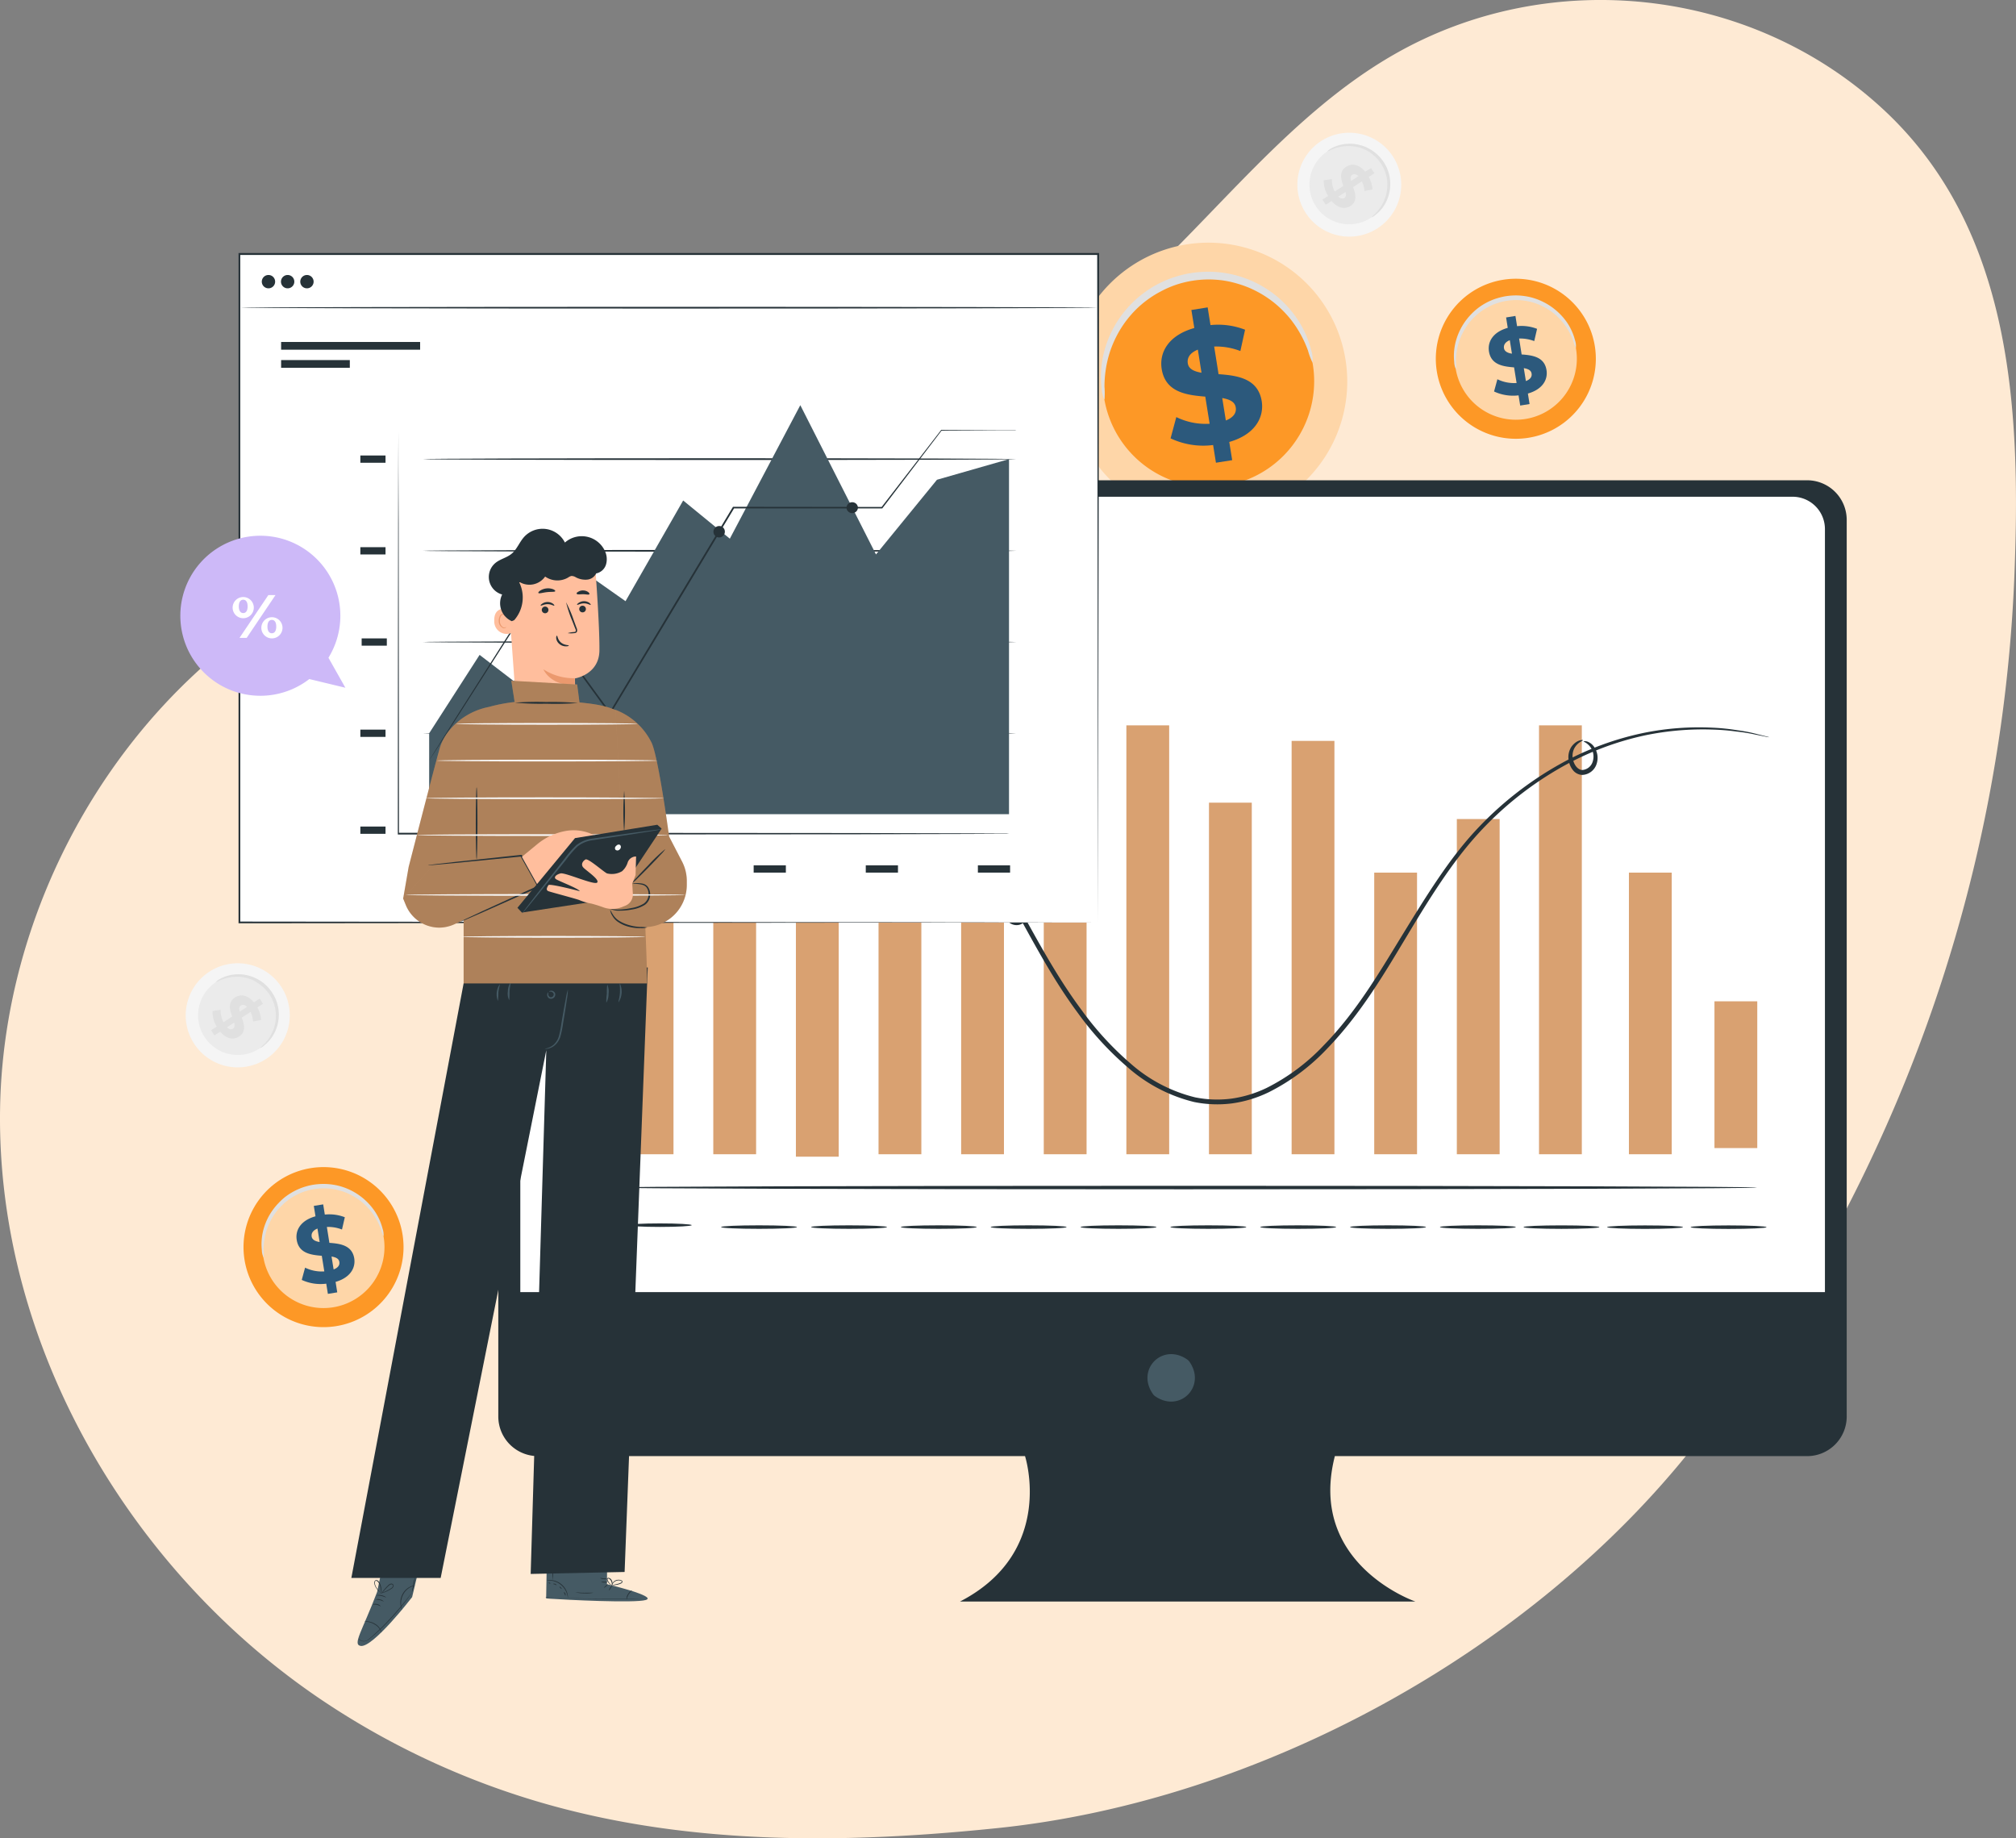 <svg xmlns="http://www.w3.org/2000/svg" width="400" height="364.698" viewBox="0 0 400 364.698">
  <rect x="0" y="0" width="400" height="364.698" fill="#808080" stroke="none"/>
  <g id="Grupo_1118342" data-name="Grupo 1118342" transform="translate(-915 -1916.913)">
    <path id="Trazado_112664" data-name="Trazado 112664" d="M316.156,63.193c-20.6,11.783-35.133,31.6-52.742,47.511a169.67,169.67,0,0,1-77.348,39.656c-23.6,5.108-48.267,5.184-71.012,13.219-44.377,15.57-74.77,61.778-75.535,108.761s25.965,92.53,65.253,118.288A156.392,156.392,0,0,0,148.2,410.408c28.892,8.129,59.531,7.771,89.386,4.664,51.572-5.372,105.636-34.661,138.144-75.95a296.228,296.228,0,0,0,36.483-59.909,298.789,298.789,0,0,0,26.928-111.556c1.369-33.046,0-69.681-26.22-93.767S346.89,45.6,316.156,63.193Z" transform="translate(875.497 1864.498)" fill="#feead4"/>
    <g id="Finance-pana" transform="translate(950.777 1943.245)">
      <g id="freepik--background-complete--inject-122" transform="translate(1.068 0)">
        <path id="Trazado_108074" data-name="Trazado 108074" d="M589.206,87.742a15.875,15.875,0,1,1-17.978-13.391,15.875,15.875,0,0,1,17.978,13.391Z" transform="translate(-309.587 -45.219)" fill="#fd9826"/>
        <path id="Trazado_108075" data-name="Trazado 108075" d="M587.412,90.213a12.1,12.1,0,1,1-13.712-10.2,12.1,12.1,0,0,1,13.712,10.2Z" transform="translate(-311.522 -47.148)" fill="#fed6a8"/>
        <path id="Trazado_108076" data-name="Trazado 108076" d="M587.25,89.6a7.245,7.245,0,0,1-.529-1.389,12.409,12.409,0,0,0-3.81-5.417,11.989,11.989,0,0,0-2.645-1.627,10.885,10.885,0,0,0-1.571-.589,11.9,11.9,0,0,0-1.713-.364,12.492,12.492,0,0,0-1.806-.106,13.709,13.709,0,0,0-1.859.185,12.468,12.468,0,0,0-1.805.469,11.028,11.028,0,0,0-1.666.721,11.246,11.246,0,0,0-1.482.932,10.723,10.723,0,0,0-1.277,1.084,12.028,12.028,0,0,0-1.918,2.448,12.458,12.458,0,0,0-1.118,2.48,12.956,12.956,0,0,0-.6,3.909,7.09,7.09,0,0,1,0,1.488,3.535,3.535,0,0,1-.344-1.468,11.242,11.242,0,0,1,.331-4.114,12.272,12.272,0,0,1,3.058-5.345,11.9,11.9,0,0,1,1.323-1.19,12.141,12.141,0,0,1,3.373-1.818,14.474,14.474,0,0,1,1.945-.509,13.886,13.886,0,0,1,1.984-.192,11.845,11.845,0,0,1,1.951.132,11.175,11.175,0,0,1,1.846.413,11.352,11.352,0,0,1,1.68.661,12.232,12.232,0,0,1,2.778,1.818,12.431,12.431,0,0,1,1.971,2.137,11.242,11.242,0,0,1,1.736,3.75,3.58,3.58,0,0,1,.17,1.5Z" transform="translate(-311.419 -46.912)" fill="#e0e0e0"/>
        <path id="Trazado_108077" data-name="Trazado 108077" d="M581.27,100.738l.331,2.084-1.859.3-.324-2.024a8.963,8.963,0,0,1-4.862-.767l.661-2.428a7.6,7.6,0,0,0,3.81.744l-.5-3.1c-2.143-.172-4.551-.489-4.981-3.148-.311-1.984.846-3.885,3.724-4.69l-.324-2.066,1.852-.3.324,2.031a8.467,8.467,0,0,1,3.968.529l-.562,2.428a7.852,7.852,0,0,0-3-.509l.5,3.162c2.143.152,4.517.476,4.935,3.1C585.275,98.026,584.131,99.925,581.27,100.738ZM578.1,92.8l-.423-2.645c-.946.377-1.251.979-1.151,1.594s.714.952,1.57,1.075ZM582,96.771c-.1-.661-.694-.919-1.542-1.075l.413,2.562c.893-.331,1.23-.873,1.131-1.468Z" transform="translate(-314.961 -48.995)" fill="#2c597c"/>
        <path id="Trazado_108078" data-name="Trazado 108078" d="M502.558,86.887A27.549,27.549,0,1,1,471.344,63.65a27.549,27.549,0,0,1,31.213,23.237Z" transform="translate(-272.387 -41.552)" fill="#fed6a8"/>
        <path id="Trazado_108079" data-name="Trazado 108079" d="M499.433,91.172a20.968,20.968,0,1,1-8.235-13.79A20.968,20.968,0,0,1,499.433,91.172Z" transform="translate(-275.751 -44.898)" fill="#fd9826"/>
        <path id="Trazado_108080" data-name="Trazado 108080" d="M499.157,90.13a13.353,13.353,0,0,1-.909-2.421,22.37,22.37,0,0,0-3.306-6.019,21.6,21.6,0,0,0-3.306-3.373,21.242,21.242,0,0,0-4.583-2.838,19.788,19.788,0,0,0-2.746-1.012,19.539,19.539,0,0,0-2.97-.661,20.564,20.564,0,0,0-3.141-.185,20.3,20.3,0,0,0-6.365,1.131,19.764,19.764,0,0,0-2.871,1.283,20.142,20.142,0,0,0-2.573,1.614,20.768,20.768,0,0,0-2.223,1.892,21.033,21.033,0,0,0-3.306,4.246,21.825,21.825,0,0,0-1.938,4.306,22.483,22.483,0,0,0-1.045,6.793,16.328,16.328,0,0,1,0,2.58,5.925,5.925,0,0,1-.6-2.547,19.441,19.441,0,0,1,.579-7.15,21.06,21.06,0,0,1,5.29-9.258,19.29,19.29,0,0,1,2.348-2.077,21.166,21.166,0,0,1,2.705-1.76A20.5,20.5,0,0,1,471.3,73.3a23.484,23.484,0,0,1,3.38-.893,23.08,23.08,0,0,1,3.479-.324,21.164,21.164,0,0,1,3.389.218,20.774,20.774,0,0,1,3.195.721,21.027,21.027,0,0,1,2.917,1.137,21.469,21.469,0,0,1,4.828,3.162,21.215,21.215,0,0,1,3.347,3.72,19.388,19.388,0,0,1,3.01,6.509A6.032,6.032,0,0,1,499.157,90.13Z" transform="translate(-275.575 -44.505)" fill="#e0e0e0"/>
        <path id="Trazado_108081" data-name="Trazado 108081" d="M488.763,109.476l.579,3.611-3.224.509-.562-3.512a15.2,15.2,0,0,1-8.44-1.323l1.138-4.22a13.225,13.225,0,0,0,6.613,1.323L484,100.48c-3.72-.3-7.9-.853-8.645-5.464-.542-3.42,1.468-6.747,6.469-8.143l-.579-3.578,3.228-.516.562,3.512a14.777,14.777,0,0,1,6.861.919l-.932,4.226a13.4,13.4,0,0,0-5.2-.893l.873,5.484c3.72.265,7.839.827,8.566,5.373C495.711,104.753,493.728,108.06,488.763,109.476Zm-5.51-13.738-.727-4.577c-1.647.661-2.176,1.707-1.984,2.772s1.224,1.561,2.712,1.806Zm6.793,6.885c-.179-1.131-1.217-1.594-2.679-1.859l.714,4.451c1.562-.608,2.131-1.561,1.966-2.593Z" transform="translate(-281.704 -48.128)" fill="#2c597c"/>
        <path id="Trazado_108082" data-name="Trazado 108082" d="M146.207,233.826a15.875,15.875,0,1,1-17.985-13.381,15.875,15.875,0,0,1,17.985,13.381Z" transform="translate(-103.157 -15.071)" fill="#fd9826"/>
        <path id="Trazado_108083" data-name="Trazado 108083" d="M144.4,236.295a12.1,12.1,0,1,1-13.7-10.2A12.1,12.1,0,0,1,144.4,236.295Z" transform="translate(-105.09 -16.997)" fill="#fed6a8"/>
        <path id="Trazado_108084" data-name="Trazado 108084" d="M144.238,235.7a7.017,7.017,0,0,1-.522-1.4,12.847,12.847,0,0,0-1.919-3.466,12.438,12.438,0,0,0-1.9-1.945,12.01,12.01,0,0,0-2.645-1.634,10.575,10.575,0,0,0-1.57-.579,10.924,10.924,0,0,0-1.714-.364,11.615,11.615,0,0,0-1.806-.106,12.706,12.706,0,0,0-1.859.179,11.747,11.747,0,0,0-4.955,2.124,11.414,11.414,0,0,0-1.276,1.091,12,12,0,0,0-1.918,2.441,12.646,12.646,0,0,0-1.118,2.48,12.97,12.97,0,0,0-.6,3.916,6.612,6.612,0,0,1,0,1.488,3.578,3.578,0,0,1-.344-1.468,11.241,11.241,0,0,1,.331-4.121,12.228,12.228,0,0,1,1.075-2.645,12.565,12.565,0,0,1,1.984-2.645,11.243,11.243,0,0,1,1.323-1.2,12.619,12.619,0,0,1,3.373-1.813,13.4,13.4,0,0,1,1.952-.516,13.68,13.68,0,0,1,1.984-.185,12.677,12.677,0,0,1,1.984.126,11.8,11.8,0,0,1,1.839.413,12.35,12.35,0,0,1,6.389,4.629,11.241,11.241,0,0,1,1.736,3.75,3.612,3.612,0,0,1,.179,1.442Z" transform="translate(-104.985 -16.782)" fill="#e0e0e0"/>
        <path id="Trazado_108085" data-name="Trazado 108085" d="M138.271,246.838l.331,2.077-1.859.3-.324-2.024a8.9,8.9,0,0,1-4.862-.744l.661-2.434a7.54,7.54,0,0,0,3.816.744l-.5-3.1c-2.137-.165-4.55-.483-4.974-3.141-.317-1.984.84-3.889,3.724-4.69l-.331-2.066,1.859-.3.324,2.024a8.448,8.448,0,0,1,3.968.529l-.562,2.434a7.588,7.588,0,0,0-3-.509l.5,3.155c2.143.152,4.517.476,4.935,3.1C142.268,244.119,141.124,246.018,138.271,246.838ZM135.1,238.9l-.423-2.645c-.946.384-1.25.979-1.151,1.594s.714.946,1.57,1.075Zm3.916,3.968c-.106-.661-.7-.909-1.547-1.065l.413,2.562c.9-.331,1.23-.879,1.137-1.475Z" transform="translate(-108.532 -18.856)" fill="#2c597c"/>
        <path id="Trazado_108086" data-name="Trazado 108086" d="M113.143,178.192a10.325,10.325,0,1,1,3.2-14.228,10.325,10.325,0,0,1-3.2,14.228Z" transform="translate(-97.286 5.625)" fill="#f5f5f5"/>
        <path id="Trazado_108087" data-name="Trazado 108087" d="M113.085,177.367a7.872,7.872,0,1,1,2.448-10.848,7.872,7.872,0,0,1-2.448,10.848Z" transform="translate(-98.544 4.374)" fill="#ebebeb"/>
        <path id="Trazado_108088" data-name="Trazado 108088" d="M115.064,177.1a7.144,7.144,0,0,1,.661-.661,8.254,8.254,0,0,0,1.554-2.057,7.738,7.738,0,0,0,.926-3.644,6.806,6.806,0,0,0-.066-1.091,7.408,7.408,0,0,0-.238-1.111,7.706,7.706,0,0,0-.413-1.1,7.542,7.542,0,0,0-1.356-1.984,7.009,7.009,0,0,0-.866-.794,7.167,7.167,0,0,0-.946-.661,6.747,6.747,0,0,0-.965-.516,7.941,7.941,0,0,0-1.984-.5,8.768,8.768,0,0,0-1.766,0,8.243,8.243,0,0,0-2.487.661,4.954,4.954,0,0,1-.893.384,3.455,3.455,0,0,1,.787-.6,7.236,7.236,0,0,1,2.533-.886,7.837,7.837,0,0,1,1.872-.073,7.936,7.936,0,0,1,2.11.476,7.367,7.367,0,0,1,1.075.489,7.547,7.547,0,0,1,1.025.661,8.149,8.149,0,0,1,1.76,1.879,8.525,8.525,0,0,1,.661,1.144,8.38,8.38,0,0,1,.443,1.19,7.935,7.935,0,0,1,.238,1.2,7.084,7.084,0,0,1,.053,1.177,8.018,8.018,0,0,1-.344,2.13,7.878,7.878,0,0,1-.767,1.714,7.274,7.274,0,0,1-1.773,2.024,2.4,2.4,0,0,1-.827.542Z" transform="translate(-100.312 4.51)" fill="#e0e0e0"/>
        <path id="Trazado_108089" data-name="Trazado 108089" d="M106.72,175.983l-1.151.744-.661-1.025,1.118-.727a5.728,5.728,0,0,1-.84-3.089l1.614-.248a4.948,4.948,0,0,0,.569,2.467l1.714-1.118c-.463-1.323-.909-2.838.555-3.79,1.084-.708,2.533-.529,3.77.972l1.137-.744.661,1.025-1.118.727a5.556,5.556,0,0,1,.734,2.487l-1.6.311a4.994,4.994,0,0,0-.483-1.919l-1.747,1.137c.476,1.323.909,2.81-.536,3.75C109.394,177.644,107.96,177.464,106.72,175.983Zm3.863-3.968,1.455-.952c-.476-.463-.909-.483-1.25-.265s-.357.661-.2,1.21Zm-1.323,3.373c.357-.238.357-.661.225-1.2l-1.415.926c.45.436.866.483,1.19.271Z" transform="translate(-99.867 2.359)" fill="#e0e0e0"/>
        <path id="Trazado_108090" data-name="Trazado 108090" d="M531.893,49.4a10.305,10.305,0,1,1,4.546-6.447,10.305,10.305,0,0,1-4.546,6.447Z" transform="translate(-295.511 -30.383)" fill="#f5f5f5"/>
        <path id="Trazado_108091" data-name="Trazado 108091" d="M531.811,48.569a7.872,7.872,0,1,1,2.44-10.841,7.872,7.872,0,0,1-2.44,10.841Z" transform="translate(-296.752 -31.631)" fill="#ebebeb"/>
        <path id="Trazado_108092" data-name="Trazado 108092" d="M533.791,48.316a7.143,7.143,0,0,1,.661-.661,8.26,8.26,0,0,0,1.554-2.057,7.581,7.581,0,0,0,.661-1.641,8,8,0,0,0,.278-1.984,7.665,7.665,0,0,0-.046-1.131,7.408,7.408,0,0,0-.237-1.109,7.283,7.283,0,0,0-.413-1.1,8,8,0,0,0-.6-1.058,8.154,8.154,0,0,0-.737-.949,7.074,7.074,0,0,0-.873-.8,6.749,6.749,0,0,0-.946-.661,7.493,7.493,0,0,0-.985-.476,7.654,7.654,0,0,0-1.984-.489,7.892,7.892,0,0,0-1.766,0,8.261,8.261,0,0,0-2.487.661,4.409,4.409,0,0,1-.893.384,3.455,3.455,0,0,1,.787-.6,7.236,7.236,0,0,1,2.534-.854,7.528,7.528,0,0,1,1.872-.066,7.9,7.9,0,0,1,2.11.469,7.348,7.348,0,0,1,1.075.489,8.03,8.03,0,0,1,2.785,2.52,8.585,8.585,0,0,1,.661,1.144,8.369,8.369,0,0,1,.437,1.19,7.187,7.187,0,0,1,.238,1.2,7.1,7.1,0,0,1,.053,1.177,8.025,8.025,0,0,1-.344,2.13,7.889,7.889,0,0,1-.78,1.753,7.274,7.274,0,0,1-1.766,1.984,2.454,2.454,0,0,1-.846.529Z" transform="translate(-298.534 -31.51)" fill="#e0e0e0"/>
        <path id="Trazado_108093" data-name="Trazado 108093" d="M525.433,47.183l-1.151.754-.661-1.025,1.118-.727a5.786,5.786,0,0,1-.866-3.1l1.614-.248a5.014,5.014,0,0,0,.569,2.467l1.714-1.118c-.463-1.323-.909-2.838.555-3.79,1.084-.708,2.534-.529,3.77.972l1.164-.708.661,1.025-1.118.727a5.567,5.567,0,0,1,.727,2.494l-1.594.3a5.05,5.05,0,0,0-.489-1.912L529.7,44.435c.476,1.323.909,2.81-.536,3.75C528.1,48.845,526.676,48.665,525.433,47.183Zm3.863-3.968,1.455-.946c-.476-.469-.909-.489-1.25-.271s-.337.648-.205,1.21Zm-1.322,3.373c.357-.238.357-.661.225-1.2l-1.415.919a.984.984,0,0,0,1.19.3Z" transform="translate(-298.073 -33.644)" fill="#e0e0e0"/>
      </g>
      <g id="freepik--Device--inject-122" transform="translate(11.553 23.864)">
        <path id="Trazado_108095" data-name="Trazado 108095" d="M536.083,134.64H284.257A7.858,7.858,0,0,0,276.4,142.5V320.373a7.858,7.858,0,0,0,7.858,7.858h96.651S387.06,347.243,368,357.084H458.37s-21.5-7.381-15.987-28.852h93.7a7.858,7.858,0,0,0,7.858-7.858V142.5a7.857,7.857,0,0,0-7.858-7.865Z" transform="translate(-224.86 -89.549)" fill="#263238"/>
        <path id="Trazado_108096" data-name="Trazado 108096" d="M479.453,398.232c3.426,4.9-1.932,10.259-6.832,6.833a1.689,1.689,0,0,1-.413-.423c-3.42-4.9,1.938-10.25,6.833-6.826a1.774,1.774,0,0,1,.413.417Z" transform="translate(-290.786 -178.283)" fill="#455a64"/>
        <path id="Trazado_108097" data-name="Trazado 108097" d="M289.383,139.57H535.439a6.416,6.416,0,0,1,6.416,6.416V297.364H283V145.986a6.416,6.416,0,0,1,6.383-6.416Z" transform="translate(-227.095 -91.218)" fill="#fff"/>
        <rect id="Rectángulo_26914" data-name="Rectángulo 26914" width="8.493" height="94.825" transform="translate(77.806 83.97)" fill="#d9a171"/>
        <rect id="Rectángulo_26915" data-name="Rectángulo 26915" width="8.493" height="62.619" transform="translate(94.196 116.176)" fill="#d9a171"/>
        <rect id="Rectángulo_26916" data-name="Rectángulo 26916" width="8.493" height="83.52" transform="translate(110.587 95.757)" fill="#d9a171"/>
        <rect id="Rectángulo_26917" data-name="Rectángulo 26917" width="8.493" height="91.161" transform="translate(126.984 87.634)" fill="#d9a171"/>
        <rect id="Rectángulo_26918" data-name="Rectángulo 26918" width="8.493" height="60.688" transform="translate(143.374 118.107)" fill="#d9a171"/>
        <rect id="Rectángulo_26919" data-name="Rectángulo 26919" width="8.493" height="48.788" transform="translate(159.766 130.007)" fill="#d9a171"/>
        <rect id="Rectángulo_26920" data-name="Rectángulo 26920" width="8.493" height="85.088" transform="translate(176.156 93.706)" fill="#d9a171"/>
        <rect id="Rectángulo_26921" data-name="Rectángulo 26921" width="8.493" height="69.75" transform="translate(192.546 109.045)" fill="#d9a171"/>
        <rect id="Rectángulo_26922" data-name="Rectángulo 26922" width="8.493" height="82.006" transform="translate(208.944 96.789)" fill="#d9a171"/>
        <rect id="Rectángulo_26923" data-name="Rectángulo 26923" width="8.493" height="55.872" transform="translate(225.334 122.923)" fill="#d9a171"/>
        <rect id="Rectángulo_26924" data-name="Rectángulo 26924" width="8.493" height="85.088" transform="translate(258.03 93.706)" fill="#d9a171"/>
        <rect id="Rectángulo_26925" data-name="Rectángulo 26925" width="8.493" height="29.116" transform="translate(292.841 148.454)" fill="#d9a171"/>
        <rect id="Rectángulo_26926" data-name="Rectángulo 26926" width="8.493" height="55.872" transform="translate(275.868 122.923)" fill="#d9a171"/>
        <rect id="Rectángulo_26927" data-name="Rectángulo 26927" width="8.493" height="66.502" transform="translate(241.725 112.293)" fill="#d9a171"/>
        <path id="Trazado_108098" data-name="Trazado 108098" d="M544.421,210.7a5.294,5.294,0,0,1-.744-.119l-2.163-.443a33.819,33.819,0,0,0-3.532-.562,43.642,43.642,0,0,0-4.861-.4,56.291,56.291,0,0,0-13.295,1.137,58.687,58.687,0,0,0-16.483,6.244,67.294,67.294,0,0,0-16.7,13.295c-5.2,5.7-9.588,12.746-14.069,20.2s-9.141,15.457-15.815,22.363a41.4,41.4,0,0,1-11.648,8.711,24.276,24.276,0,0,1-7.183,2.2,23.017,23.017,0,0,1-7.614-.258,31.069,31.069,0,0,1-13.262-6.952,61.736,61.736,0,0,1-9.822-10.722c-5.7-7.673-9.754-15.941-14.082-23.475s-8.679-14.625-14.068-20.148a38.266,38.266,0,0,0-8.7-6.839,36.58,36.58,0,0,0-4.7-2.282,38.253,38.253,0,0,0-4.794-1.422,34.891,34.891,0,0,0-17.429.489,39.315,39.315,0,0,0-11.966,5.755,43.577,43.577,0,0,0-6.282,5.636l-1.475,1.633a4.629,4.629,0,0,1-.529.542,3.779,3.779,0,0,1,.45-.6l1.4-1.72a40.875,40.875,0,0,1,6.211-5.8A39.026,39.026,0,0,1,343.3,211.2a35.223,35.223,0,0,1,17.72-.661,36.768,36.768,0,0,1,18.613,10.649c5.431,5.6,9.955,12.693,14.268,20.26s8.427,15.788,14.069,23.363a61.253,61.253,0,0,0,9.683,10.58,30.149,30.149,0,0,0,12.842,6.747,22.141,22.141,0,0,0,7.274.248,23.589,23.589,0,0,0,6.912-2.11,40.572,40.572,0,0,0,11.407-8.526c6.581-6.766,11.185-14.757,15.736-22.158s8.943-14.548,14.235-20.28a68.028,68.028,0,0,1,16.953-13.348,58.56,58.56,0,0,1,16.708-6.171,55.05,55.05,0,0,1,13.414-.992,40.915,40.915,0,0,1,4.888.5,29.867,29.867,0,0,1,3.532.661l2.143.536A4.717,4.717,0,0,1,544.421,210.7Z" transform="translate(-240.705 -114.634)" fill="#263238"/>
        <path id="Trazado_108099" data-name="Trazado 108099" d="M301.82,284.949c-.192,0-.35-27.04-.35-60.39s.159-60.39.35-60.39.35,27.029.35,60.39S302,284.949,301.82,284.949Z" transform="translate(-233.348 -99.547)" fill="#263238"/>
        <path id="Trazado_108100" data-name="Trazado 108100" d="M537.537,346.591c0,.192-50.931.344-113.769.344S310,346.786,310,346.591s50.932-.35,113.769-.35S537.537,346.4,537.537,346.591Z" transform="translate(-236.236 -161.188)" fill="#263238"/>
        <path id="Trazado_108101" data-name="Trazado 108101" d="M327.97,357.87c0,.192-2.818.35-6.3.35s-6.3-.159-6.3-.35,2.818-.35,6.3-.35S327.97,357.679,327.97,357.87Z" transform="translate(-238.054 -165.007)" fill="#263238"/>
        <path id="Trazado_108102" data-name="Trazado 108102" d="M358.291,358.444c0,.2-3.373.35-7.528.35s-7.534-.152-7.534-.35,3.373-.344,7.534-.344S358.291,358.252,358.291,358.444Z" transform="translate(-247.486 -165.204)" fill="#263238"/>
        <path id="Trazado_108103" data-name="Trazado 108103" d="M385.291,358.444c0,.2-3.373.35-7.528.35s-7.533-.152-7.533-.35,3.373-.344,7.533-.344S385.291,358.252,385.291,358.444Z" transform="translate(-256.627 -165.204)" fill="#263238"/>
        <path id="Trazado_108104" data-name="Trazado 108104" d="M412.211,358.444c0,.2-3.373.35-7.527.35s-7.533-.152-7.533-.35,3.373-.344,7.533-.344S412.211,358.252,412.211,358.444Z" transform="translate(-265.741 -165.204)" fill="#263238"/>
        <path id="Trazado_108105" data-name="Trazado 108105" d="M439.161,358.444c0,.2-3.367.35-7.527.35s-7.533-.152-7.533-.35,3.373-.344,7.533-.344S439.161,358.252,439.161,358.444Z" transform="translate(-274.865 -165.204)" fill="#263238"/>
        <path id="Trazado_108106" data-name="Trazado 108106" d="M466.121,358.444c0,.2-3.373.35-7.534.35s-7.528-.152-7.528-.35,3.367-.344,7.528-.344S466.121,358.252,466.121,358.444Z" transform="translate(-283.992 -165.204)" fill="#263238"/>
        <path id="Trazado_108107" data-name="Trazado 108107" d="M493.071,358.444c0,.2-3.373.35-7.534.35s-7.527-.152-7.527-.35,3.367-.344,7.527-.344S493.071,358.252,493.071,358.444Z" transform="translate(-293.116 -165.204)" fill="#263238"/>
        <path id="Trazado_108108" data-name="Trazado 108108" d="M520.021,358.444c0,.2-3.373.35-7.534.35s-7.527-.152-7.527-.35,3.373-.344,7.527-.344S520.021,358.252,520.021,358.444Z" transform="translate(-302.24 -165.204)" fill="#263238"/>
        <path id="Trazado_108109" data-name="Trazado 108109" d="M546.971,358.444c0,.2-3.373.35-7.528.35s-7.533-.152-7.533-.35,3.373-.344,7.533-.344S546.971,358.252,546.971,358.444Z" transform="translate(-311.365 -165.204)" fill="#263238"/>
        <path id="Trazado_108110" data-name="Trazado 108110" d="M573.921,358.444c0,.2-3.373.35-7.527.35s-7.534-.152-7.534-.35,3.373-.344,7.534-.344S573.921,358.252,573.921,358.444Z" transform="translate(-320.489 -165.204)" fill="#263238"/>
        <path id="Trazado_108111" data-name="Trazado 108111" d="M598.991,358.454c0,.2-3.373.35-7.534.35s-7.527-.152-7.527-.35,3.373-.344,7.527-.344S598.991,358.262,598.991,358.454Z" transform="translate(-328.977 -165.207)" fill="#263238"/>
        <path id="Trazado_108112" data-name="Trazado 108112" d="M624.061,358.464c0,.192-3.373.35-7.534.35s-7.527-.159-7.527-.35,3.367-.344,7.527-.344S624.061,358.269,624.061,358.464Z" transform="translate(-337.464 -165.21)" fill="#263238"/>
        <path id="Trazado_108113" data-name="Trazado 108113" d="M649.121,358.47c0,.192-3.373.35-7.528.35s-7.534-.159-7.534-.35,3.373-.35,7.534-.35S649.121,358.279,649.121,358.47Z" transform="translate(-345.948 -165.21)" fill="#263238"/>
        <path id="Trazado_108114" data-name="Trazado 108114" d="M431.293,259.963c0-.145,1.045.218,1.375,1.641a3.492,3.492,0,0,1-.265,2.448,2.116,2.116,0,0,1-1.24,1.045,2.276,2.276,0,0,1-1.727-.2,2.893,2.893,0,0,1-1.475-2.705,3.029,3.029,0,0,1,1.184-2.19,1.938,1.938,0,0,1,1.621-.4c.4.119.529.311.5.35a1.893,1.893,0,0,0-1.693.562,2.494,2.494,0,0,0-.744,1.706,2.1,2.1,0,0,0,1.061,1.838,1.257,1.257,0,0,0,1.76-.45,3.1,3.1,0,0,0,.357-1.885A4.127,4.127,0,0,0,431.293,259.963Z" transform="translate(-276.171 -131.841)" fill="#263238"/>
        <path id="Trazado_108115" data-name="Trazado 108115" d="M600.4,212.842c0-.053.271-.139.744,0a2.857,2.857,0,0,1,1.514,1.323,3.764,3.764,0,0,1,.37,2.976,3.129,3.129,0,0,1-2.9,2.322,2.474,2.474,0,0,1-1.846-.959,3.967,3.967,0,0,1-.78-1.653,3.77,3.77,0,0,1,.476-2.957c1.045-1.475,2.335-1.405,2.289-1.323.06.139-1.018.344-1.713,1.634a3.306,3.306,0,0,0-.205,2.4c.225.873.9,1.872,1.813,1.879a2.335,2.335,0,0,0,2.044-1.647,3.255,3.255,0,0,0-.139-2.388A3.426,3.426,0,0,0,600.4,212.842Z" transform="translate(-333.529 -115.921)" fill="#263238"/>
        <rect id="Rectángulo_26928" data-name="Rectángulo 26928" width="170.395" height="132.613" transform="translate(0.132 0.225)" fill="#fff"/>
        <path id="Trazado_108116" data-name="Trazado 108116" d="M369.007,199.308c0-1.323-.06-52.585-.159-132.613l.159.159H198.632l.192-.192V199.275l-.172-.172,170.395.172-170.395.172h-.172V66.47H369.225v.159C369.073,146.723,369.013,197.985,369.007,199.308Z" transform="translate(-198.48 -66.47)" fill="#263238"/>
        <rect id="Rectángulo_26929" data-name="Rectángulo 26929" width="27.582" height="1.534" transform="translate(8.447 17.648)" fill="#263238"/>
        <rect id="Rectángulo_26930" data-name="Rectángulo 26930" width="13.632" height="1.534" transform="translate(8.447 21.239)" fill="#263238"/>
        <rect id="Rectángulo_26931" data-name="Rectángulo 26931" width="4.994" height="1.442" transform="translate(24.169 113.782)" fill="#263238"/>
        <rect id="Rectángulo_26932" data-name="Rectángulo 26932" width="6.389" height="1.442" transform="translate(35.473 121.48)" fill="#263238"/>
        <rect id="Rectángulo_26933" data-name="Rectángulo 26933" width="6.389" height="1.442" transform="translate(57.718 121.48)" fill="#263238"/>
        <rect id="Rectángulo_26934" data-name="Rectángulo 26934" width="6.389" height="1.442" transform="translate(79.962 121.48)" fill="#263238"/>
        <rect id="Rectángulo_26935" data-name="Rectángulo 26935" width="6.389" height="1.442" transform="translate(102.206 121.48)" fill="#263238"/>
        <rect id="Rectángulo_26936" data-name="Rectángulo 26936" width="6.389" height="1.442" transform="translate(124.451 121.48)" fill="#263238"/>
        <rect id="Rectángulo_26937" data-name="Rectángulo 26937" width="6.389" height="1.442" transform="translate(146.695 121.48)" fill="#263238"/>
        <rect id="Rectángulo_26938" data-name="Rectángulo 26938" width="4.994" height="1.442" transform="translate(24.169 94.554)" fill="#263238"/>
        <rect id="Rectángulo_26939" data-name="Rectángulo 26939" width="4.994" height="1.442" transform="translate(24.169 58.359)" fill="#263238"/>
        <rect id="Rectángulo_26940" data-name="Rectángulo 26940" width="4.994" height="1.442" transform="translate(24.169 40.169)" fill="#263238"/>
        <rect id="Rectángulo_26941" data-name="Rectángulo 26941" width="4.994" height="1.442" transform="translate(24.427 76.456)" fill="#263238"/>
        <path id="Trazado_108117" data-name="Trazado 108117" d="M367.562,197.828h-2.11l-6.046.033-22.235.06-73.361.046H246.26v-.172c0-24.533.046-46.123.06-61.587,0-7.726.04-13.887.053-18.19h0c0,4.273,0,10.464.053,18.19,0,15.465.033,37.041.06,61.587l-.172-.172h17.5l73.361.053,22.235.053,6.046.033h1.57Z" transform="translate(-214.656 -82.605)" fill="#263238"/>
        <path id="Trazado_108118" data-name="Trazado 108118" d="M371.517,183.064c0,.093-26.352.172-58.869.172s-58.868-.083-58.868-.172,26.346-.172,58.868-.172S371.517,182.963,371.517,183.064Z" transform="translate(-217.202 -105.885)" fill="#263238"/>
        <path id="Trazado_108119" data-name="Trazado 108119" d="M371.517,155.7c0,.093-26.352.172-58.869.172s-58.868-.083-58.868-.172,26.346-.172,58.868-.172S371.517,155.609,371.517,155.7Z" transform="translate(-217.202 -96.622)" fill="#263238"/>
        <path id="Trazado_108120" data-name="Trazado 108120" d="M371.517,128.2c0,.1-26.352.172-58.869.172s-58.868-.073-58.868-.172,26.346-.172,58.868-.172S371.517,128.109,371.517,128.2Z" transform="translate(-217.202 -87.312)" fill="#263238"/>
        <path id="Trazado_108121" data-name="Trazado 108121" d="M371.517,210.422c0,.093-26.352.172-58.869.172s-58.868-.083-58.868-.172,26.346-.172,58.868-.172S371.517,210.329,371.517,210.422Z" transform="translate(-217.202 -115.147)" fill="#263238"/>
        <path id="Trazado_108122" data-name="Trazado 108122" d="M255.66,193.249V177.2l10.007-15.551,6.793,5.212L286.4,145.208l8.222,5.786,11.437-19.976,9.258,7.573L329.3,112.107l15.015,29.613,12.1-14.817,14.294-4.094v70.437Z" transform="translate(-217.839 -81.921)" fill="#455a64"/>
        <path id="Trazado_108123" data-name="Trazado 108123" d="M372.165,119.622a1.842,1.842,0,0,1-.248,0h-3.644l-10.974.046.073-.04-11.761,15.425-.046.053h-29.5l.145-.083-12.376,20.6c-4.216,7.011-8.295,13.792-12.151,20.194l-.126.218-.145-.2L275.458,153.92h.231l-14.5,22.674-4.041,6.27c-.463.714-.82,1.263-1.075,1.641s-.377.555-.377.555.112-.2.344-.579l1.032-1.661c.919-1.461,2.262-3.6,3.968-6.317l14.42-22.731.112-.172.126.165,15.987,21.887h-.278l12.111-20.188,12.389-20.6.046-.083h.132l29.434.033-.106.053,11.833-15.306v-.04h.046l10.974.046h3.649Z" transform="translate(-217.852 -84.434)" fill="#263238"/>
        <path id="Trazado_108124" data-name="Trazado 108124" d="M291.843,178.634a1.131,1.131,0,1,1-1.131-1.084A1.111,1.111,0,0,1,291.843,178.634Z" transform="translate(-229.323 -104.077)" fill="#263238"/>
        <path id="Trazado_108125" data-name="Trazado 108125" d="M343.2,149.444a1.131,1.131,0,1,1-1.124-1.084,1.1,1.1,0,0,1,1.124,1.084Z" transform="translate(-246.711 -94.194)" fill="#263238"/>
        <ellipse id="Elipse_4249" data-name="Elipse 4249" cx="1.131" cy="1.084" rx="1.131" ry="1.084" transform="translate(120.628 49.436)" fill="#263238"/>
        <path id="Trazado_108126" data-name="Trazado 108126" d="M208.1,74.383a1.323,1.323,0,1,1-1.323-1.323,1.323,1.323,0,0,1,1.323,1.323Z" transform="translate(-200.84 -68.701)" fill="#263238"/>
        <path id="Trazado_108127" data-name="Trazado 108127" d="M213.856,74.383a1.323,1.323,0,1,1-1.323-1.323A1.323,1.323,0,0,1,213.856,74.383Z" transform="translate(-202.79 -68.701)" fill="#263238"/>
        <path id="Trazado_108128" data-name="Trazado 108128" d="M219.645,74.383a1.323,1.323,0,1,1-1.323-1.323A1.323,1.323,0,0,1,219.645,74.383Z" transform="translate(-204.75 -68.701)" fill="#263238"/>
        <path id="Trazado_108129" data-name="Trazado 108129" d="M369.044,82.782c0,.093-38.072.172-85.028.172S199,82.868,199,82.782s38.066-.172,85.036-.172S369.044,82.684,369.044,82.782Z" transform="translate(-198.656 -71.935)" fill="#263238"/>
      </g>
      <g id="freepik--Character--inject-122" transform="translate(33.936 78.571)">
        <path id="Trazado_108144" data-name="Trazado 108144" d="M246.15,462.37l-1.137,4.789s-7.838,10.179-10.25,9.677c-1.588-.324.364-2.976,3.306-10.708l.661-3.188Z" transform="translate(-232.954 -255.212)" fill="#455a64"/>
        <path id="Trazado_108145" data-name="Trazado 108145" d="M234.569,477.227a.966.966,0,0,0,.413.4,1.456,1.456,0,0,0,1.5-.212,44.882,44.882,0,0,0,3.9-3.691c1.449-1.522,2.645-2.99,3.525-4.068l1-1.289c.1-.126.192-.238.271-.35a.808.808,0,0,1,.106-.119.808.808,0,0,1-.106.119l-.248.37c-.218.317-.549.767-.965,1.323a49.946,49.946,0,0,1-3.506,4.1,38.631,38.631,0,0,1-3.968,3.684,1.819,1.819,0,0,1-.886.324,1.322,1.322,0,0,1-.694-.152.834.834,0,0,1-.331-.3.442.442,0,0,1-.007-.139Z" transform="translate(-233.081 -257.084)" fill="#263238"/>
        <path id="Trazado_108146" data-name="Trazado 108146" d="M236.24,476.954a1.24,1.24,0,0,1,.661-.073,3.357,3.357,0,0,1,1.475.509,2.691,2.691,0,0,1,1.075,1.137,1.375,1.375,0,0,1,.172.628,3.568,3.568,0,0,0-.258-.579,2.872,2.872,0,0,0-1.058-1.058,3.652,3.652,0,0,0-1.415-.536,6.173,6.173,0,0,0-.651-.03Z" transform="translate(-233.647 -260.119)" fill="#263238"/>
        <path id="Trazado_108147" data-name="Trazado 108147" d="M247.311,470.954a.716.716,0,0,1-.1-.231,5.187,5.187,0,0,1-.152-.661,3.6,3.6,0,0,1,.364-2.183,3.389,3.389,0,0,1,1.588-1.535,2.292,2.292,0,0,1,.661-.2.763.763,0,0,1,.248,0,5.293,5.293,0,0,0-.853.3,3.472,3.472,0,0,0-1.5,1.514,3.75,3.75,0,0,0-.39,2.1C247.225,470.609,247.334,470.947,247.311,470.954Z" transform="translate(-237.297 -256.486)" fill="#263238"/>
        <path id="Trazado_108148" data-name="Trazado 108148" d="M251.16,463.6s-.145.661-.291,1.528a5.246,5.246,0,0,1-.413,1.508s.126-.661.271-1.534a4.959,4.959,0,0,1,.43-1.5Z" transform="translate(-238.461 -255.628)" fill="#263238"/>
        <path id="Trazado_108149" data-name="Trazado 108149" d="M239.89,469.035a1.88,1.88,0,0,1,1.005,0,1.76,1.76,0,0,1,.909.43c0,.04-.413-.172-.939-.291S239.9,469.081,239.89,469.035Z" transform="translate(-234.883 -257.445)" fill="#263238"/>
        <path id="Trazado_108150" data-name="Trazado 108150" d="M239.65,470.273a1.263,1.263,0,0,1,.846,0,1.2,1.2,0,0,1,.744.413c0,.033-.337-.172-.774-.271S239.657,470.319,239.65,470.273Z" transform="translate(-234.801 -257.862)" fill="#263238"/>
        <path id="Trazado_108151" data-name="Trazado 108151" d="M238.7,471.788a1.074,1.074,0,0,1,.879-.112,1.052,1.052,0,0,1,.744.483,3.4,3.4,0,0,0-.774-.344,3.448,3.448,0,0,0-.846-.027Z" transform="translate(-234.48 -258.347)" fill="#263238"/>
        <path id="Trazado_108152" data-name="Trazado 108152" d="M240.71,467.539a9.257,9.257,0,0,0,.919-.311,7.5,7.5,0,0,0,.946-.456c.165-.1.344-.212.516-.331a.641.641,0,0,0,.331-.476c-.007-.185-.238-.291-.413-.248a1.136,1.136,0,0,0-.483.324c-.291.271-.536.529-.734.754a6.577,6.577,0,0,1-.661.734.959.959,0,0,1,.132-.225c.093-.139.238-.337.43-.579a10.228,10.228,0,0,1,.721-.78,1.231,1.231,0,0,1,.542-.364.456.456,0,0,1,.589.37.788.788,0,0,1-.384.6,5.4,5.4,0,0,1-.542.331,5.938,5.938,0,0,1-.972.436,5.29,5.29,0,0,1-.694.192C240.8,467.546,240.71,467.552,240.71,467.539Z" transform="translate(-235.16 -256.293)" fill="#263238"/>
        <path id="Trazado_108153" data-name="Trazado 108153" d="M240.6,467.088a8.6,8.6,0,0,1-.145-.873,3.777,3.777,0,0,0-.265-.909,1.985,1.985,0,0,0-.291-.463c-.119-.132-.3-.248-.45-.165s-.165.3-.145.483a2.267,2.267,0,0,0,.152.522,3.175,3.175,0,0,0,.509.787,6.61,6.61,0,0,0,.661.615c0,.02-.083,0-.2-.119a3.608,3.608,0,0,1-.5-.423,3.025,3.025,0,0,1-.555-.807,2.432,2.432,0,0,1-.172-.562.6.6,0,0,1,.218-.615.516.516,0,0,1,.615.192,2.033,2.033,0,0,1,.311.5,3.506,3.506,0,0,1,.248.946c.033.271.046.5.053.661A.841.841,0,0,1,240.6,467.088Z" transform="translate(-234.64 -255.942)" fill="#263238"/>
        <path id="Trazado_108154" data-name="Trazado 108154" d="M302.821,462.385l.033-6.389-11.939-.146-.165,9.359.744.06c3.306.225,16.795.9,19.011.258C312.974,464.8,302.821,462.385,302.821,462.385Z" transform="translate(-252.101 -253.004)" fill="#455a64"/>
        <path id="Trazado_108155" data-name="Trazado 108155" d="M290.5,469.57h.2l.6.046,2.17.119c1.839.093,4.381.179,7.183.218s5.345,0,7.183,0l2.176-.06H300.66c-2.8,0-5.338-.112-7.176-.172l-2.176-.083h-.589Z" transform="translate(-252.017 -257.649)" fill="#263238"/>
        <path id="Trazado_108156" data-name="Trazado 108156" d="M314.865,469.423a5.288,5.288,0,0,1,.413-1.032,5.076,5.076,0,0,1,.754-.82,1.57,1.57,0,0,0-.873.744A1.6,1.6,0,0,0,314.865,469.423Z" transform="translate(-260.263 -256.973)" fill="#263238"/>
        <path id="Trazado_108157" data-name="Trazado 108157" d="M309.566,467.091a1.542,1.542,0,0,0,.377-.456c.172-.271.3-.509.265-.536s-.2.185-.384.456S309.527,467.065,309.566,467.091Z" transform="translate(-258.469 -256.473)" fill="#263238"/>
        <path id="Trazado_108158" data-name="Trazado 108158" d="M308.108,466.46c0,.033.218-.093.423-.271s.357-.357.331-.39-.218.1-.423.278S308.082,466.433,308.108,466.46Z" transform="translate(-257.978 -256.371)" fill="#263238"/>
        <path id="Trazado_108159" data-name="Trazado 108159" d="M307.21,465.047a1.427,1.427,0,0,0,.622.093,1.464,1.464,0,0,0,.661-.06,1.415,1.415,0,0,0-.661-.083,1.458,1.458,0,0,0-.622.05Z" transform="translate(-257.674 -256.096)" fill="#263238"/>
        <path id="Trazado_108160" data-name="Trazado 108160" d="M306.9,463.88a1.323,1.323,0,0,0,.694.212,1.2,1.2,0,0,0,.721-.093,4.082,4.082,0,0,0-.688-.04A3.75,3.75,0,0,0,306.9,463.88Z" transform="translate(-257.569 -255.723)" fill="#263238"/>
        <path id="Trazado_108161" data-name="Trazado 108161" d="M310.2,465.461a2.333,2.333,0,0,0,.767,0,3.966,3.966,0,0,0,.82-.165,2.124,2.124,0,0,0,.47-.192.414.414,0,0,0,.2-.231.3.3,0,0,0-.112-.311,1.416,1.416,0,0,0-1.753.39,1.36,1.36,0,0,0-.258.509.413.413,0,0,0,0,.2,2.149,2.149,0,0,1,.357-.661,1.389,1.389,0,0,1,.661-.413,1.171,1.171,0,0,1,.919.073c.119.093.073.231-.066.311a1.974,1.974,0,0,1-.436.179,5.135,5.135,0,0,1-.794.2A3.788,3.788,0,0,1,310.2,465.461Z" transform="translate(-258.686 -255.902)" fill="#263238"/>
        <path id="Trazado_108162" data-name="Trazado 108162" d="M309.979,465.322a.744.744,0,0,0,.093-.536,1.23,1.23,0,0,0-.2-.562.78.78,0,0,0-.661-.4.318.318,0,0,0-.248.357.887.887,0,0,0,.126.344,2.36,2.36,0,0,0,.357.469,1.151,1.151,0,0,0,.436.317,4.009,4.009,0,0,1-.357-.39,2.447,2.447,0,0,1-.317-.463c-.106-.165-.172-.456,0-.489s.39.179.5.331a1.282,1.282,0,0,1,.212.5A3.237,3.237,0,0,1,309.979,465.322Z" transform="translate(-258.267 -255.702)" fill="#263238"/>
        <path id="Trazado_108163" data-name="Trazado 108163" d="M290.94,464.574s.337,0,.879.04a3.75,3.75,0,0,1,3.1,2.54c.179.516.192.86.218.86a.775.775,0,0,0,0-.248,2.836,2.836,0,0,0-.119-.661,3.631,3.631,0,0,0-3.188-2.606,3.509,3.509,0,0,0-.661,0,.661.661,0,0,0-.231.076Z" transform="translate(-252.167 -255.928)" fill="#263238"/>
        <path id="Trazado_108164" data-name="Trazado 108164" d="M292.82,457.12a19.943,19.943,0,0,0-.139,2.454,20.921,20.921,0,0,0,0,2.461,21.052,21.052,0,0,0,.132-2.461A21.785,21.785,0,0,0,292.82,457.12Z" transform="translate(-252.743 -253.434)" fill="#263238"/>
        <path id="Trazado_108165" data-name="Trazado 108165" d="M299.61,468.185a7.126,7.126,0,0,0,1.747.192,6.47,6.47,0,0,0,1.752-.119c0-.04-.787,0-1.747,0S299.617,468.138,299.61,468.185Z" transform="translate(-255.102 -257.176)" fill="#263238"/>
        <path id="Trazado_108166" data-name="Trazado 108166" d="M296.067,468.137c-.033,0,.06.165.139.344s.119.337.159.337.066-.185,0-.4S296.093,468.105,296.067,468.137Z" transform="translate(-253.899 -257.162)" fill="#263238"/>
        <path id="Trazado_108167" data-name="Trazado 108167" d="M294.75,466.457a.744.744,0,0,0,.172.278c.126.126.248.2.271.179s-.046-.152-.165-.278S294.783,466.423,294.75,466.457Z" transform="translate(-253.456 -256.593)" fill="#263238"/>
        <path id="Trazado_108168" data-name="Trazado 108168" d="M292.85,465.636c0,.04.165.04.344.106s.3.159.331.132-.066-.192-.284-.271S292.837,465.6,292.85,465.636Z" transform="translate(-252.813 -256.295)" fill="#263238"/>
        <path id="Trazado_108169" data-name="Trazado 108169" d="M291.49,465.285c0,.033.053.1.152.139s.192.04.2,0-.053-.1-.145-.139S291.51,465.245,291.49,465.285Z" transform="translate(-252.352 -256.188)" fill="#263238"/>
        <path id="Trazado_108170" data-name="Trazado 108170" d="M291.129,280.76l-4.59,119.927-18.639.39L271,297.17,250.04,401.87H232.32L255.146,281Z" transform="translate(-232.32 -193.727)" fill="#263238"/>
        <path id="Trazado_108171" data-name="Trazado 108171" d="M294.924,287.36a11.768,11.768,0,0,1-.212,1.984c-.172,1.21-.436,2.893-.744,4.729a20.364,20.364,0,0,1-.529,2.606,3.72,3.72,0,0,1-1.217,1.833,2.856,2.856,0,0,1-1.356.6,1.09,1.09,0,0,1-.542,0,3.554,3.554,0,0,0,1.747-.774,3.612,3.612,0,0,0,1.075-1.747,23.3,23.3,0,0,0,.5-2.562c.311-1.846.608-3.512.84-4.716a12.566,12.566,0,0,1,.443-1.952Z" transform="translate(-251.957 -195.961)" fill="#455a64"/>
        <path id="Trazado_108172" data-name="Trazado 108172" d="M291.3,288.063a1.087,1.087,0,0,0,0,.536.662.662,0,0,0,.311.4.562.562,0,0,0,.734-.661.616.616,0,0,0-.357-.357c-.3-.132-.516,0-.536-.046s.172-.271.608-.179a.84.84,0,0,1,.569.476.849.849,0,0,1-1.164,1.025.833.833,0,0,1-.4-.628C291.021,288.2,291.285,288.023,291.3,288.063Z" transform="translate(-252.207 -196.089)" fill="#455a64"/>
        <path id="Trazado_108173" data-name="Trazado 108173" d="M276.158,289.127a3.512,3.512,0,0,1,.357-3.306c.083.04-.185.744-.271,1.653A14.728,14.728,0,0,1,276.158,289.127Z" transform="translate(-247.075 -195.44)" fill="#455a64"/>
        <path id="Trazado_108174" data-name="Trazado 108174" d="M279.522,288.822a2.893,2.893,0,0,1-.271-1.76,2.964,2.964,0,0,1,.516-1.713c.083,0-.126.787-.185,1.736a16.492,16.492,0,0,1-.06,1.737Z" transform="translate(-248.197 -195.281)" fill="#455a64"/>
        <path id="Trazado_108175" data-name="Trazado 108175" d="M308.8,289.495a10.216,10.216,0,0,1,.106-1.8,11.115,11.115,0,0,1,.083-1.806,3.366,3.366,0,0,1,.248,1.818A3.419,3.419,0,0,1,308.8,289.495Z" transform="translate(-258.21 -195.463)" fill="#455a64"/>
        <path id="Trazado_108176" data-name="Trazado 108176" d="M312.471,289.257c-.093-.04.2-.827.265-1.833s-.106-1.819,0-1.846a3.89,3.89,0,0,1-.248,3.677Z" transform="translate(-259.449 -195.358)" fill="#455a64"/>
        <path id="Trazado_108177" data-name="Trazado 108177" d="M281.036,189.908l11.509-.919c.073-1.323,0-6.535,0-6.535s4.789-.744,4.849-5.53-.774-15.775-.774-15.775h0a16.635,16.635,0,0,0-16.761,2.084l-.708.549Z" transform="translate(-248.175 -152.767)" fill="#ffbe9d"/>
        <path id="Trazado_108178" data-name="Trazado 108178" d="M296.147,193.093a11.076,11.076,0,0,1-6.237-1.773s1.475,3.446,6.251,3.016Z" transform="translate(-251.818 -163.446)" fill="#eb996e"/>
        <path id="Trazado_108179" data-name="Trazado 108179" d="M301.98,172.871a.661.661,0,1,1-.226-.455A.661.661,0,0,1,301.98,172.871Z" transform="translate(-255.446 -156.991)" fill="#263238"/>
        <path id="Trazado_108180" data-name="Trazado 108180" d="M302.733,171.631c-.083.083-.6-.3-1.323-.3s-1.276.37-1.356.284.046-.2.284-.377a1.918,1.918,0,0,1,1.085-.331,1.8,1.8,0,0,1,1.065.344C302.7,171.446,302.776,171.631,302.733,171.631Z" transform="translate(-255.244 -156.536)" fill="#263238"/>
        <path id="Trazado_108181" data-name="Trazado 108181" d="M290.749,173.135a.661.661,0,1,1-.226-.455.661.661,0,0,1,.226.455Z" transform="translate(-251.645 -157.08)" fill="#263238"/>
        <path id="Trazado_108182" data-name="Trazado 108182" d="M291.807,171.864c-.083.093-.6-.291-1.323-.291s-1.276.37-1.356.278.046-.2.284-.37a1.818,1.818,0,0,1,1.085-.331,1.8,1.8,0,0,1,1.065.344C291.774,171.666,291.853,171.824,291.807,171.864Z" transform="translate(-251.545 -156.617)" fill="#263238"/>
        <path id="Trazado_108183" data-name="Trazado 108183" d="M297.058,177.345a5.063,5.063,0,0,1,1.19-.218c.192,0,.37-.053.4-.185a.933.933,0,0,0-.126-.555q-.258-.661-.555-1.428a24.531,24.531,0,0,1-1.24-3.737,24.95,24.95,0,0,1,1.548,3.631c.185.5.357.979.529,1.435a1.09,1.09,0,0,1,.093.744.476.476,0,0,1-.311.278,1.182,1.182,0,0,1-.317.046,4.853,4.853,0,0,1-1.2-.007Z" transform="translate(-254.124 -156.641)" fill="#263238"/>
        <path id="Trazado_108184" data-name="Trazado 108184" d="M293.921,181.25c.119,0,.119.787.8,1.356s1.534.483,1.541.589-.192.159-.549.165a1.984,1.984,0,0,1-1.283-.443,1.779,1.779,0,0,1-.661-1.144C293.749,181.442,293.835,181.243,293.921,181.25Z" transform="translate(-253.123 -160.037)" fill="#263238"/>
        <path id="Trazado_108185" data-name="Trazado 108185" d="M291.762,167.6c-.073.2-.807.1-1.666.2s-1.561.344-1.68.159c-.046-.083.073-.271.35-.463a2.93,2.93,0,0,1,2.553-.284C291.636,167.338,291.795,167.5,291.762,167.6Z" transform="translate(-251.308 -155.226)" fill="#263238"/>
        <path id="Trazado_108186" data-name="Trazado 108186" d="M302.415,168.426c-.126.165-.661,0-1.24,0s-1.124.112-1.24-.066,0-.248.258-.413a1.694,1.694,0,0,1,1.012-.271,1.766,1.766,0,0,1,.992.331C302.4,168.167,302.475,168.34,302.415,168.426Z" transform="translate(-255.195 -155.441)" fill="#263238"/>
        <path id="Trazado_108187" data-name="Trazado 108187" d="M278.37,173.264c-.083-.033-3.306-.972-3.182,2.3a2.462,2.462,0,0,0,3.373,2.4C278.568,177.866,278.37,173.264,278.37,173.264Z" transform="translate(-246.832 -157.283)" fill="#ffbe9d"/>
        <path id="Trazado_108188" data-name="Trazado 108188" d="M278,177.291a1.051,1.051,0,0,1-.145.083.569.569,0,0,1-.43,0,1.405,1.405,0,0,1-.661-1.24,1.864,1.864,0,0,1,.132-.827.661.661,0,0,1,.413-.45.3.3,0,0,1,.344.145c.046.093,0,.159.046.165s.066-.06.04-.192a.391.391,0,0,0-.139-.205.457.457,0,0,0-.317-.073.794.794,0,0,0-.579.529,1.89,1.89,0,0,0-.172.919,1.468,1.468,0,0,0,.88,1.382.608.608,0,0,0,.516-.1C278,177.371,278.009,177.3,278,177.291Z" transform="translate(-247.285 -157.817)" fill="#eb996e"/>
        <path id="Trazado_108189" data-name="Trazado 108189" d="M296.513,153.426a5.06,5.06,0,0,0-7.858-1.514,4.955,4.955,0,0,0-8.143-1.058c-.919,1.045-1.4,2.454-2.467,3.306-.932.76-2.19,1.012-3.129,1.76a3.611,3.611,0,0,0,1.289,6.3,3.885,3.885,0,0,0,1.912,5.29l.476-.2a6.813,6.813,0,0,0,.992-7.514,1.482,1.482,0,0,0,.172,0,3.81,3.81,0,0,0,4.974-1.137,4.239,4.239,0,0,0,4.564.192,1.746,1.746,0,0,1,.661-.311,1.628,1.628,0,0,1,.853.258,4.021,4.021,0,0,0,2.322.463,2.223,2.223,0,0,0,1.736-1.24h.06a2.562,2.562,0,0,0,1.912-1.852,3.8,3.8,0,0,0-.324-2.738Z" transform="translate(-246.283 -149.178)" fill="#263238"/>
        <path id="Trazado_108190" data-name="Trazado 108190" d="M295.073,226.3l.423-21.563c-3.83-3.763-5.874-4.888-11.205-5.517l-1.449-.165-.456-3.554-13.07-.744.661,4.22h0a31.679,31.679,0,0,0-5.074.972c-5.08.972-8.738,4.669-9.754,8.09-.84,2.81-6.2,23.654-6.2,23.654l-1.091,6.29,12-4.352V254.8h36.38C296.363,250.834,295.073,226.3,295.073,226.3Z" transform="translate(-237.58 -164.609)" fill="#d9a171"/>
        <g id="Grupo_59710" data-name="Grupo 59710" transform="translate(10.274 30.144)" opacity="0.2">
          <path id="Trazado_108191" data-name="Trazado 108191" d="M295.073,226.3l.423-21.563c-3.83-3.763-5.874-4.888-11.205-5.517l-1.449-.165-.456-3.554-13.07-.744.661,4.22h0a31.679,31.679,0,0,0-5.074.972c-5.08.972-8.738,4.669-9.754,8.09-.84,2.81-6.2,23.654-6.2,23.654l-1.091,6.29,12-4.352V254.8h36.38C296.363,250.834,295.073,226.3,295.073,226.3Z" transform="translate(-247.854 -194.753)"/>
        </g>
        <path id="Trazado_108192" data-name="Trazado 108192" d="M253.31,249.747l17.945-2.547,3.413,6.112-16.681,7.522a7.273,7.273,0,0,1-2.963.661h0a7.2,7.2,0,0,1-6.661-4.5l-.542-1.323Z" transform="translate(-237.568 -182.365)" fill="#d9a171"/>
        <g id="Grupo_59711" data-name="Grupo 59711" transform="translate(10.253 64.835)" opacity="0.2">
          <path id="Trazado_108193" data-name="Trazado 108193" d="M253.31,249.747l17.945-2.547,3.413,6.112-16.681,7.522a7.273,7.273,0,0,1-2.963.661h0a7.2,7.2,0,0,1-6.661-4.5l-.542-1.323Z" transform="translate(-247.821 -247.2)"/>
        </g>
        <path id="Trazado_108194" data-name="Trazado 108194" d="M310.148,203.49a13.23,13.23,0,0,1,7.2,6.613c1.389,3.188,3.433,18.52,3.433,18.52l2.573,4.968a8.342,8.342,0,0,1,.939,3.856v.76a8.367,8.367,0,0,1-1.879,5.29h0a8.368,8.368,0,0,1-5.755,3.058c-2.573.231-5.682.331-6.343-.423a31.478,31.478,0,0,1-2.93-4.941l7.494-3.968-3.228-5.951Z" transform="translate(-257.735 -167.566)" fill="#d9a171"/>
        <g id="Grupo_59712" data-name="Grupo 59712" transform="translate(49.654 35.924)" opacity="0.2">
          <path id="Trazado_108195" data-name="Trazado 108195" d="M310.148,203.49a13.23,13.23,0,0,1,7.2,6.613c1.389,3.188,3.433,18.52,3.433,18.52l2.573,4.968a8.342,8.342,0,0,1,.939,3.856v.76a8.367,8.367,0,0,1-1.879,5.29h0a8.368,8.368,0,0,1-5.755,3.058c-2.573.231-5.682.331-6.343-.423a31.478,31.478,0,0,1-2.93-4.941l7.494-3.968-3.228-5.951Z" transform="translate(-307.389 -203.49)"/>
        </g>
        <path id="Trazado_108196" data-name="Trazado 108196" d="M261.776,260.225a2.4,2.4,0,0,1,.291-.165l.86-.413,3.224-1.509,10.994-5.021-.073.231-2.1-3.77-1.323-2.342.159.083-13.149,1.29-3.9.35-1.058.083a1.211,1.211,0,0,1-.37,0,2.112,2.112,0,0,1,.364-.066l1.051-.132,3.9-.45,13.147-1.4h.106l.053.093,1.323,2.342,2.1,3.77.083.152-.159.073-11.04,4.915-3.261,1.416-.886.37A1.815,1.815,0,0,1,261.776,260.225Z" transform="translate(-240.107 -182.297)" fill="#263238"/>
        <path id="Trazado_108197" data-name="Trazado 108197" d="M269.815,241.037c-.093,0-.165-3.208-.165-7.163s.073-7.163.165-7.163.165,3.208.165,7.163S269.881,241.037,269.815,241.037Z" transform="translate(-244.958 -175.427)" fill="#263238"/>
        <path id="Trazado_108198" data-name="Trazado 108198" d="M314.36,255.565a2.7,2.7,0,0,1,.542-.083,5.078,5.078,0,0,1,1.515.083,1.786,1.786,0,0,1,.946.542,2.4,2.4,0,0,1,.5,1.137,2.645,2.645,0,0,1-.119,1.369,2.554,2.554,0,0,1-.909,1.164,6.748,6.748,0,0,1-2.6.926,11.975,11.975,0,0,1-2.232.218,4.022,4.022,0,0,1-2.018-.35,10.794,10.794,0,0,0,2.018.119,13.226,13.226,0,0,0,2.17-.284,6.709,6.709,0,0,0,2.467-.893,2.269,2.269,0,0,0,.919-2.216,2.232,2.232,0,0,0-.4-1.018,1.621,1.621,0,0,0-.8-.489,6.193,6.193,0,0,0-1.455-.185A2.358,2.358,0,0,1,314.36,255.565Z" transform="translate(-258.614 -185.16)" fill="#263238"/>
        <path id="Trazado_108199" data-name="Trazado 108199" d="M317.321,266.949A3.737,3.737,0,0,1,316,267.1a8.136,8.136,0,0,1-3.1-.509,6.681,6.681,0,0,1-1.542-.827,3.613,3.613,0,0,1-.952-1.075,2.84,2.84,0,0,1-.463-1.223c.053,0,.225.45.661,1.1a3.87,3.87,0,0,0,.939.959,7.047,7.047,0,0,0,1.482.754,9.442,9.442,0,0,0,2.983.589A9.27,9.27,0,0,1,317.321,266.949Z" transform="translate(-258.598 -187.872)" fill="#263238"/>
        <path id="Trazado_108200" data-name="Trazado 108200" d="M323.141,245.229a6.771,6.771,0,0,1-.886,1.065c-.579.628-1.389,1.488-2.3,2.421s-1.747,1.773-2.368,2.362a5.882,5.882,0,0,1-1.045.909,5.739,5.739,0,0,1,.88-1.075c.579-.661,1.389-1.494,2.3-2.428a30.836,30.836,0,0,1,3.426-3.261Z" transform="translate(-260.833 -181.696)" fill="#263238"/>
        <path id="Trazado_108201" data-name="Trazado 108201" d="M314.061,235.976a50.851,50.851,0,0,1,0-8.195,50.865,50.865,0,0,1,0,8.195Z" transform="translate(-259.931 -175.79)" fill="#263238"/>
        <path id="Trazado_108202" data-name="Trazado 108202" d="M299.731,207.6c0,.093-8.077.172-18.038.172s-18.038-.083-18.038-.172,8.077-.172,18.038-.172S299.731,207.5,299.731,207.6Z" transform="translate(-242.929 -168.9)" fill="#fafafa"/>
        <path id="Trazado_108203" data-name="Trazado 108203" d="M293.842,201.32a56.741,56.741,0,0,1-6.224.139,54.592,54.592,0,0,1-6.218-.212,57.677,57.677,0,0,1,6.218-.132,57.665,57.665,0,0,1,6.224.2Z" transform="translate(-248.936 -166.751)" fill="#263238"/>
        <path id="Trazado_108204" data-name="Trazado 108204" d="M301.71,218.619c0,.093-9.8.172-21.9.172s-21.9-.083-21.9-.172,9.809-.179,21.9-.179S301.71,218.519,301.71,218.619Z" transform="translate(-240.981 -172.628)" fill="#fafafa"/>
        <path id="Trazado_108205" data-name="Trazado 108205" d="M301.946,229.912c0,.1-10.58.172-23.673.172s-23.673-.073-23.673-.172,10.58-.172,23.673-.172S301.946,229.839,301.946,229.912Z" transform="translate(-239.863 -176.454)" fill="#fafafa"/>
        <path id="Trazado_108206" data-name="Trazado 108206" d="M301.885,240.964c0,.093-11.185.172-24.983.172s-24.983-.083-24.983-.172,11.185-.172,24.983-.172S301.885,240.863,301.885,240.964Z" transform="translate(-238.956 -180.195)" fill="#fafafa"/>
        <path id="Trazado_108207" data-name="Trazado 108207" d="M304.131,258.912c0,.093-12.429.172-27.781.172s-27.781-.083-27.781-.172,12.429-.172,27.781-.172S304.131,258.806,304.131,258.912Z" transform="translate(-237.822 -186.271)" fill="#fafafa"/>
        <path id="Trazado_108208" data-name="Trazado 108208" d="M301.771,271.482c0,.093-8.2.172-18.315.172s-18.315-.083-18.315-.172,8.2-.172,18.315-.172S301.771,271.384,301.771,271.482Z" transform="translate(-243.431 -190.527)" fill="#fafafa"/>
        <path id="Trazado_108209" data-name="Trazado 108209" d="M299.5,241.693l-.39-.291a8.956,8.956,0,0,0-7.064-1.633h0a12.3,12.3,0,0,0-5.5,2.58l-3.076,2.533,3.267,5.86,2.232-3.115s2.077,2.818,2.448,2.52a4.775,4.775,0,0,0,.813-1.184l-1.481-2.077,3.558.744,5.193-2.375-2.232-2.818,2.232.744Z" transform="translate(-249.637 -179.794)" fill="#ffbe9d"/>
        <path id="Trazado_108210" data-name="Trazado 108210" d="M293.563,240.6,282.14,254.427l.879.946,18.534-2.824,9.194-13.831-.853-.767Z" transform="translate(-249.187 -179.233)" fill="#263238"/>
        <path id="Trazado_108211" data-name="Trazado 108211" d="M308.665,247.47h0a1.76,1.76,0,0,0-1.647,1.124,3.856,3.856,0,0,1-1.124,1.793,4,4,0,0,1-3,.443c-.747-.364-3.744-3.062-4.266-2.765s-.972.972-.45,1.571,3.306,2.4,2.772,3-6.37-2.038-7.274-1.806-1.422.78-.9,1.144,4.491,1.859,4.716,2.381c0,0-5.993-1.57-6.218-1.2s-.6.972,0,1.2,5.768,1.571,6.218,1.8a10.884,10.884,0,0,0,2.309.661,24.776,24.776,0,0,1,2.414.761,5.238,5.238,0,0,0,3.724-.1l.608-.248a2.381,2.381,0,0,0,1.475-2.348l-.119-2.038.661-1.687Z" transform="translate(-252.171 -182.456)" fill="#ffbe9d"/>
        <path id="Trazado_108212" data-name="Trazado 108212" d="M311.261,239.3a1.441,1.441,0,0,1-.344.083l-.992.172-3.651.589-5.424.827-3.2.483a6.152,6.152,0,0,0-3.1,1.256,20.352,20.352,0,0,0-2.256,2.6c-.708.873-1.382,1.72-2.031,2.527l-3.444,4.268-2.348,2.871-.661.767a1.539,1.539,0,0,1-.248.248,2.166,2.166,0,0,1,.192-.291l.6-.807,2.262-2.924,3.393-4.319,1.984-2.54a20.592,20.592,0,0,1,2.3-2.645,6.462,6.462,0,0,1,3.261-1.323l3.208-.463,5.437-.76,3.671-.483,1-.112a1.178,1.178,0,0,1,.392-.023Z" transform="translate(-249.667 -179.687)" fill="#455a64"/>
        <path id="Trazado_108213" data-name="Trazado 108213" d="M312.015,243.88a1.666,1.666,0,0,0-.516.413.536.536,0,0,0,0,.622.579.579,0,0,0,.767,0,.727.727,0,0,0,.291-.443.529.529,0,0,0-.152-.5.413.413,0,0,0-.5,0" transform="translate(-259.093 -181.241)" fill="#fafafa"/>
      </g>
      <g id="freepik--speech-bubble--inject-122" transform="translate(0 79.959)">
        <path id="Trazado_108214" data-name="Trazado 108214" d="M213.766,181.427l-3.36-5.951a15.875,15.875,0,1,0-3.8,4.226h0Z" transform="translate(-181.014 -151.277)" fill="#cdb9f8"/>
        <path id="Trazado_108215" data-name="Trazado 108215" d="M196.727,171.285a2.1,2.1,0,1,1,.516,1.639,2.092,2.092,0,0,1-.516-1.639Zm2.957,0c0-.909-.35-1.323-.873-1.323s-.873.45-.873,1.323.357,1.323.873,1.323.873-.41.873-1.323Zm4.114-2.243h1.418l-5.715,8.487h-1.422Zm-1.375,6.247a2.1,2.1,0,1,1,.511,1.631,2.089,2.089,0,0,1-.511-1.631Zm2.943,0c0-.9-.35-1.323-.873-1.323s-.873.436-.873,1.323.357,1.323.873,1.323S205.366,176.185,205.366,175.289Z" transform="translate(-186.332 -157.273)" fill="#fff"/>
      </g>
    </g>
  </g>
</svg>
